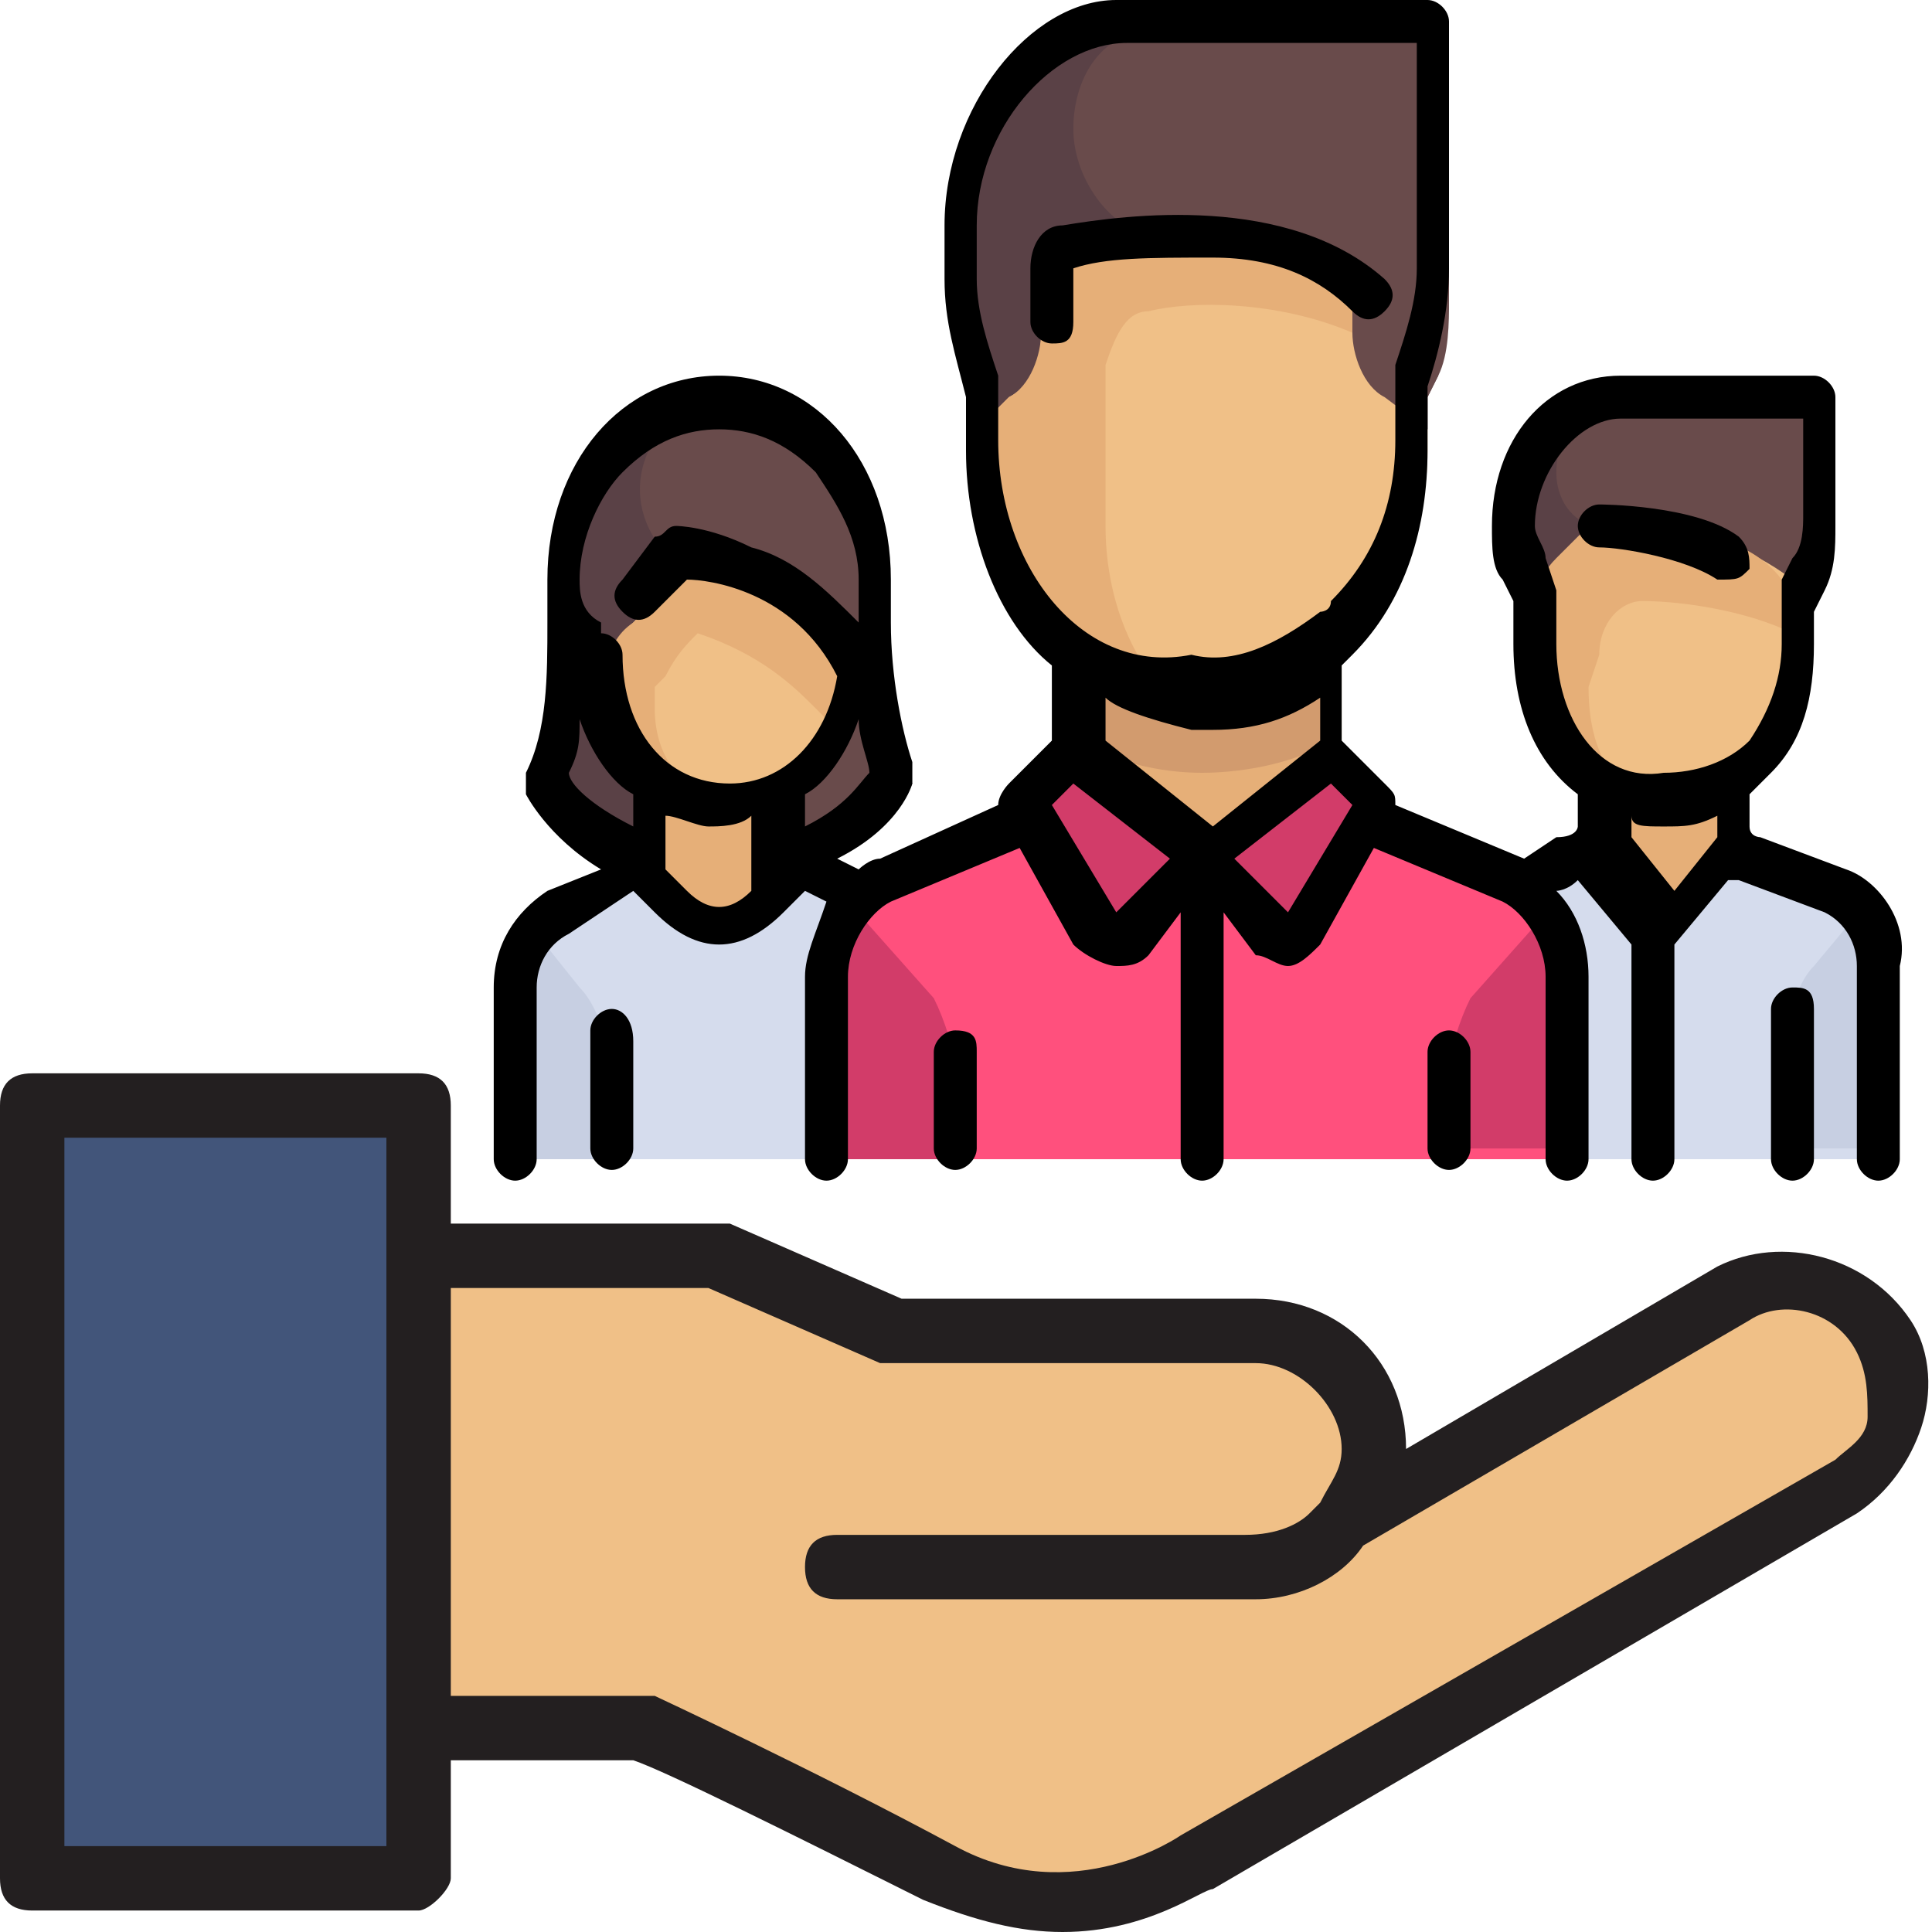 <?xml version="1.0" encoding="utf-8"?>
<!-- Generator: Adobe Illustrator 24.3.0, SVG Export Plug-In . SVG Version: 6.00 Build 0)  -->
<svg version="1.1" id="Layer_1" xmlns="http://www.w3.org/2000/svg" xmlns:xlink="http://www.w3.org/1999/xlink" x="0px" y="0px"
	 viewBox="0 0 18 18" style="enable-background:new 0 0 18 18;" xml:space="preserve">
<style type="text/css">
	.st0{fill:#694B4B;}
	.st1{fill:#5A4146;}
	.st2{fill:#E6AF78;}
	.st3{fill:#D5DCED;}
	.st4{fill:#F0C087;}
	.st5{fill:#C7CFE2;}
	.st6{fill:#FF507D;}
	.st7{fill:#D23C69;}
	.st8{fill:#D29B6E;}
	.st9{fill:#42557A;}
	.st10{fill:#231F20;}
</style>
<g>
	<path class="st0" d="M8.1,5.4C8.1,4.5,7.5,3.8,6.7,3.8S5.3,4.5,5.3,5.4c0,0.5,0,1.4-0.2,1.9c0,0,0.2,0.5,1,0.7l1.4,0
		c0.8-0.2,1-0.7,1-0.7C8.1,6.8,8.2,5.9,8.1,5.4z"/>
	<path class="st1" d="M6.5,5.4C5.7,4.9,5.9,4.1,6.4,3.8C5.8,3.9,5.3,4.6,5.3,5.4c0,0.5,0,1.4-0.2,1.9c0,0,0.2,0.5,1,0.7l0.6,0
		L6.5,5.4z"/>
	<path class="st2" d="M8.2,8.5L7.5,8.1C7.4,8.1,7.3,7.9,7.3,7.7l0-0.7H6.1v0.7c0,0.2-0.1,0.3-0.2,0.4L5.2,8.5C5,8.6,4.8,8.9,4.8,9.2
		v1.6h3.7V9.2C8.5,8.9,8.4,8.6,8.2,8.5z"/>
	<path class="st3" d="M8.5,9.2c0-0.3-0.1-0.5-0.3-0.6L7.5,8.1c0,0-0.1-0.1-0.1-0.1L7.2,8.4c-0.3,0.4-0.7,0.4-1,0L5.9,8.1
		c0,0-0.1,0.1-0.1,0.1L5.2,8.5C5,8.6,4.8,8.9,4.8,9.2v1.6h3.7L8.5,9.2L8.5,9.2z"/>
	<path class="st4" d="M6.7,7.5L6.7,7.5c-0.5,0-0.9-0.3-1.1-0.7c-0.1-0.3,0-0.7,0.2-0.9c0,0,0.1-0.1,0.1-0.1c0.1-0.1,0.2-0.3,0.3-0.4
		c0-0.1,0.1-0.2,0.2-0.1C7.2,5.4,7.7,5.8,7.8,6c0,0,0.1,0.1,0.1,0.2C7.9,6.9,7.3,7.5,6.7,7.5z"/>
	<path class="st2" d="M7.8,6C7.7,5.8,7.2,5.4,6.5,5.2c-0.1,0-0.2,0-0.2,0.1c0,0.1-0.1,0.2-0.2,0.3c0,0,0,0,0,0c0,0-0.1,0.1-0.1,0.1
		c0,0-0.1,0.1-0.1,0.1c-0.3,0.2-0.3,0.6-0.2,1c0.2,0.3,0.5,0.6,0.9,0.6C6.3,7.3,6.1,7,6.1,6.6V6.4c0,0,0.1-0.1,0.1-0.1
		C6.3,6.1,6.4,6,6.5,5.9c0.6,0.2,0.9,0.5,1.1,0.7c0,0,0.1,0.1,0.2,0.2c0.1-0.1,0.1-0.4,0.1-0.5C7.9,6.1,7.9,6.1,7.8,6z"/>
	<g>
		<path class="st5" d="M5,8.7C4.9,8.9,4.8,9,4.8,9.2v1.6h0.8V9.6c0-0.1-0.1-0.3-0.2-0.4L5,8.7z"/>
		<path class="st5" d="M8.4,8.7C8.5,8.9,8.5,9,8.5,9.2v1.6H7.7V9.6c0-0.1,0.1-0.3,0.2-0.4L8.4,8.7z"/>
	</g>
	<path class="st1" d="M14.1,4.7v0.2c0,0.2,0,0.4,0.1,0.6l0.3,1.1h0.6V4h-0.4C14.3,4,14.1,4.3,14.1,4.7z"/>
	<path class="st0" d="M16.9,5.1l-0.4,1.4l-1.6-1.6c-0.2,0-0.4-0.2-0.4-0.5l0,0c0-0.4,0.3-0.7,0.6-0.7h1.8v1
		C16.9,4.9,16.9,5,16.9,5.1z"/>
	<rect x="14.9" y="7.3" class="st2" width="1.2" height="1.4"/>
	<path class="st3" d="M17.1,8.2l-1-0.3l-0.6,0.8l-0.6-0.8l-1,0.3c-0.3,0.1-0.4,0.4-0.4,0.7v1.9h4.1V8.8C17.6,8.5,17.4,8.2,17.1,8.2z
		"/>
	<path class="st4" d="M15.5,7.5L15.5,7.5c-0.7,0-1.2-0.6-1.2-1.4l0,0c0-0.3,0.1-0.6,0.3-0.8l0.2-0.2C14.8,5,15,4.9,15.1,4.9
		c0.7,0,1.2,0.2,1.6,0.5c0.1,0.1,0.1,0.2,0.1,0.3v0.3C16.7,6.9,16.2,7.5,15.5,7.5z"/>
	<path class="st2" d="M14.9,6.1c0-0.3,0.2-0.5,0.4-0.5c0.4,0,1,0.1,1.4,0.3c0-0.1,0-0.4-0.1-0.5c-0.3-0.4-0.9-0.5-1.6-0.5h0l0,0
		c-0.1,0-0.2,0-0.3,0.1l-0.2,0.2c-0.2,0.2-0.3,0.5-0.3,0.8l0,0c0,0.6,0.4,1.2,0.9,1.3c-0.2-0.2-0.3-0.5-0.3-0.9L14.9,6.1L14.9,6.1z"
		/>
	<path class="st5" d="M16.7,9.5c0-0.2,0.1-0.4,0.2-0.5l0.5-0.6c0.1,0.1,0.1,0.3,0.1,0.4v1.9h-0.8V9.5z"/>
	<path class="st6" d="M14.1,8.2l-1.7-0.7L11.2,8L10,7.5L8.3,8.2C7.9,8.3,7.7,8.7,7.7,9.1v1.7h7V9.1C14.7,8.7,14.5,8.3,14.1,8.2z"/>
	<path class="st7" d="M14.5,8.4c0.1,0.2,0.2,0.4,0.2,0.6v1.7h-1.2V10c0-0.2,0.1-0.5,0.2-0.7L14.5,8.4z"/>
	<path class="st1" d="M13.5,2.7v-2c0-0.3-0.2-0.5-0.4-0.5h-2.5c-0.9,0-1.6,0.8-1.6,1.9v0.6c0,0.3,0,0.5,0.1,0.7l0.1,0.2
		c0,0.1,0,0.1,0,0.2V4h4.1V3.9c0-0.1,0-0.2,0-0.2l0.1-0.2C13.4,3.2,13.5,2.9,13.5,2.7z"/>
	<path class="st0" d="M10,1.2c0,0.5,0.4,1,0.8,1h0.1L11,4h2.3V3.9c0-0.1,0-0.2,0-0.2l0.1-0.2c0.1-0.2,0.1-0.5,0.1-0.7v-2
		c0-0.3-0.2-0.5-0.4-0.5h-2.2C10.3,0.2,10,0.7,10,1.2z"/>
	<rect x="10" y="5.9" class="st2" width="2.5" height="2.1"/>
	<path class="st8" d="M10,6.9c0.4,0.2,0.8,0.3,1.2,0.3s0.9-0.1,1.2-0.3V5.9H10V6.9L10,6.9z"/>
	<g>
		<path class="st7" d="M11.2,8l-0.7,0.7c-0.1,0.1-0.2,0.1-0.3,0l-0.7-1l0.2-0.4C9.8,7.1,9.9,7.1,10,7.1L11.2,8z"/>
		<path class="st7" d="M11.2,8l0.7,0.7c0.1,0.1,0.2,0.1,0.3,0l0.7-1l-0.2-0.4c-0.1-0.1-0.2-0.2-0.3-0.1L11.2,8z"/>
	</g>
	<path class="st4" d="M11.2,6.6L11.2,6.6c-1.1,0-2.1-1-2.1-2.3V4l0.3-0.3c0.2-0.1,0.3-0.3,0.3-0.6V2.3c0,0,1.6-0.7,2.9,0.5
		c0,0,0,0.2,0,0.3c0,0.2,0.1,0.5,0.3,0.6L13.3,4v0.2C13.3,5.5,12.3,6.6,11.2,6.6z"/>
	<path class="st7" d="M7.9,8.4C7.8,8.6,7.7,8.8,7.7,9.1v1.7h1.2V10c0-0.2-0.1-0.5-0.2-0.7L7.9,8.4z"/>
	<path class="st2" d="M10.7,2.9c0.4-0.1,1.2-0.1,1.9,0.2c0-0.1,0-0.3,0-0.3c-1.2-1.2-2.9-0.5-2.9-0.5v0.8c0,0.2-0.1,0.5-0.3,0.6
		L9.1,4v0.2c0,1.2,0.8,2.2,1.8,2.3h0c-0.4-0.4-0.6-1-0.6-1.6V3.4C10.4,3.1,10.5,2.9,10.7,2.9z"/>
	<path d="M16,5.4C16.1,5.4,16.1,5.4,16,5.4c0.2,0,0.2,0,0.3-0.1c0-0.1,0-0.2-0.1-0.3c-0.4-0.3-1.3-0.3-1.3-0.3
		c-0.1,0-0.2,0.1-0.2,0.2s0.1,0.2,0.2,0.2C15.1,5.1,15.7,5.2,16,5.4z"/>
	<path d="M17.2,8.1l-0.8-0.3c0,0-0.1,0-0.1-0.1V7.4c0.1-0.1,0.1-0.1,0.2-0.2c0.3-0.3,0.4-0.7,0.4-1.2V5.7L17,5.5
		c0.1-0.2,0.1-0.4,0.1-0.6V3.7c0-0.1-0.1-0.2-0.2-0.2h-1.8c-0.7,0-1.2,0.6-1.2,1.4v0c0,0.2,0,0.4,0.1,0.5l0.1,0.2V6
		c0,0.6,0.2,1.1,0.6,1.4l0,0.3c0,0,0,0.1-0.2,0.1L14.2,8L13,7.5c0-0.1,0-0.1-0.1-0.2l-0.4-0.4V6.2c0,0,0.1-0.1,0.1-0.1
		c0.5-0.5,0.7-1.2,0.7-1.9V3.6c0.1-0.3,0.2-0.7,0.2-1.1V0.2c0-0.1-0.1-0.2-0.2-0.2h-2.9C9.6,0,8.8,1,8.8,2.1v0.5
		c0,0.4,0.1,0.7,0.2,1.1v0.5c0,0.8,0.3,1.6,0.8,2v0.7L9.4,7.3c0,0-0.1,0.1-0.1,0.2L8.2,8C8.1,8,8,8.1,8,8.1L7.8,8
		c0.6-0.3,0.7-0.7,0.7-0.7c0-0.1,0-0.1,0-0.2C8.4,6.8,8.3,6.3,8.3,5.8c0-0.2,0-0.3,0-0.4C8.3,4.3,7.6,3.5,6.7,3.5S5.1,4.3,5.1,5.4
		c0,0.1,0,0.3,0,0.4c0,0.5,0,1-0.2,1.4c0,0.1,0,0.1,0,0.2c0,0,0.2,0.4,0.7,0.7L5.1,8.3C4.8,8.5,4.6,8.8,4.6,9.2v1.6
		c0,0.1,0.1,0.2,0.2,0.2S5,10.9,5,10.8V9.2C5,9,5.1,8.8,5.3,8.7l0.6-0.4l0.2,0.2c0.2,0.2,0.4,0.3,0.6,0.3c0.2,0,0.4-0.1,0.6-0.3
		l0.2-0.2l0.2,0.1C7.6,8.7,7.5,8.9,7.5,9.1v1.7c0,0.1,0.1,0.2,0.2,0.2c0.1,0,0.2-0.1,0.2-0.2V9.1c0-0.3,0.2-0.6,0.4-0.7l1.2-0.5
		l0.5,0.9C10.1,8.9,10.3,9,10.4,9c0,0,0,0,0,0c0.1,0,0.2,0,0.3-0.1L11,8.5v2.3c0,0.1,0.1,0.2,0.2,0.2c0.1,0,0.2-0.1,0.2-0.2V8.5
		l0.3,0.4C11.8,8.9,11.9,9,12,9c0,0,0,0,0,0c0.1,0,0.2-0.1,0.3-0.2l0.5-0.9l1.2,0.5c0.2,0.1,0.4,0.4,0.4,0.7v1.7
		c0,0.1,0.1,0.2,0.2,0.2c0.1,0,0.2-0.1,0.2-0.2V9.1c0-0.3-0.1-0.6-0.3-0.8l0,0c0,0,0.1,0,0.2-0.1l0.5,0.6v2c0,0.1,0.1,0.2,0.2,0.2
		c0.1,0,0.2-0.1,0.2-0.2v-2l0.5-0.6c0,0,0.1,0,0.1,0l0.8,0.3c0.2,0.1,0.3,0.3,0.3,0.5v1.8c0,0.1,0.1,0.2,0.2,0.2s0.2-0.1,0.2-0.2V9
		C17.8,8.6,17.5,8.2,17.2,8.1z M7.5,7.7l0-0.3C7.7,7.3,7.9,7,8,6.7c0,0.2,0.1,0.4,0.1,0.5C8,7.3,7.9,7.5,7.5,7.7z M5.4,5.4
		c0-0.4,0.2-0.8,0.4-1C6.1,4.1,6.4,4,6.7,4s0.6,0.1,0.9,0.4c0.2,0.3,0.4,0.6,0.4,1c0,0.1,0,0.3,0,0.4c0,0,0,0,0,0
		C7.7,5.5,7.4,5.2,7,5.1C6.6,4.9,6.3,4.9,6.3,4.9C6.2,4.9,6.2,5,6.1,5L5.8,5.4c-0.1,0.1-0.1,0.2,0,0.3s0.2,0.1,0.3,0l0.3-0.3
		c0.2,0,1,0.1,1.4,0.9c-0.1,0.6-0.5,1-1,1c-0.6,0-1-0.5-1-1.2c0-0.1-0.1-0.2-0.2-0.2c0,0,0,0,0,0c0,0,0,0,0-0.1
		C5.4,5.7,5.4,5.5,5.4,5.4z M5.3,7.2c0.1-0.2,0.1-0.3,0.1-0.5C5.5,7,5.7,7.3,5.9,7.4v0.3C5.5,7.5,5.3,7.3,5.3,7.2z M6.4,8.3L6.2,8.1
		c0-0.1,0-0.1,0-0.2V7.6c0.1,0,0.3,0.1,0.4,0.1c0.1,0,0.3,0,0.4-0.1l0,0.2c0,0.1,0,0.1,0,0.2L7,8.3C6.8,8.5,6.6,8.5,6.4,8.3z
		 M9.3,4.1V3.6c0,0,0-0.1,0-0.1C9.2,3.2,9.1,2.9,9.1,2.6V2.1c0-0.9,0.7-1.7,1.4-1.7h2.7v2.1c0,0.3-0.1,0.6-0.2,0.9c0,0,0,0.1,0,0.1
		v0.6c0,0.6-0.2,1.1-0.6,1.5c0,0.1-0.1,0.1-0.1,0.1c0,0,0,0,0,0c-0.4,0.3-0.8,0.5-1.2,0.4C10.1,6.3,9.3,5.3,9.3,4.1z M11.1,6.8
		c0.1,0,0.1,0,0.2,0c0.4,0,0.7-0.1,1-0.3v0.4l-1,0.8l-1-0.8V6.5C10.4,6.6,10.7,6.7,11.1,6.8z M10.4,8.5C10.4,8.5,10.4,8.5,10.4,8.5
		C10.4,8.5,10.4,8.5,10.4,8.5l-0.6-1L10,7.3L10.9,8L10.4,8.5z M12,8.5C12,8.5,12,8.5,12,8.5C12,8.6,12,8.5,12,8.5L11.5,8l0.9-0.7
		l0.2,0.2L12,8.5z M14.5,6V5.6c0,0,0-0.1,0-0.1l-0.1-0.3c0-0.1-0.1-0.2-0.1-0.3v0c0-0.5,0.4-1,0.8-1h1.7v0.9c0,0.1,0,0.3-0.1,0.4
		l-0.1,0.2c0,0,0,0.1,0,0.1v0.5c0,0.3-0.1,0.6-0.3,0.9c-0.2,0.2-0.5,0.3-0.8,0.3C14.9,7.3,14.5,6.7,14.5,6z M15.5,7.7
		C15.5,7.7,15.5,7.7,15.5,7.7c0.2,0,0.3,0,0.5-0.1v0.1c0,0,0,0.1,0,0.1l-0.4,0.5l-0.4-0.5c0,0,0-0.1,0-0.1l0-0.1
		C15.2,7.7,15.3,7.7,15.5,7.7z"/>
	<path d="M16.7,9.2c-0.1,0-0.2,0.1-0.2,0.2v1.4c0,0.1,0.1,0.2,0.2,0.2s0.2-0.1,0.2-0.2V9.4C16.9,9.2,16.8,9.2,16.7,9.2z"/>
	<path d="M5.7,9.4c-0.1,0-0.2,0.1-0.2,0.2v1.1c0,0.1,0.1,0.2,0.2,0.2c0.1,0,0.2-0.1,0.2-0.2V9.7C5.9,9.5,5.8,9.4,5.7,9.4z"/>
	<path d="M10,2.5C10,2.5,10,2.5,10,2.5c0.3-0.1,0.7-0.1,1.3-0.1c0.6,0,1,0.2,1.3,0.5c0.1,0.1,0.2,0.1,0.3,0c0.1-0.1,0.1-0.2,0-0.3
		C12,1.8,10.5,2,9.9,2.1c-0.2,0-0.3,0.2-0.3,0.4V3c0,0.1,0.1,0.2,0.2,0.2S10,3.2,10,3L10,2.5L10,2.5z"/>
	<path d="M8.9,9.6c-0.1,0-0.2,0.1-0.2,0.2v0.9c0,0.1,0.1,0.2,0.2,0.2s0.2-0.1,0.2-0.2V9.8C9.1,9.7,9.1,9.6,8.9,9.6z"/>
	<path d="M13.5,9.6c-0.1,0-0.2,0.1-0.2,0.2v0.9c0,0.1,0.1,0.2,0.2,0.2c0.1,0,0.2-0.1,0.2-0.2V9.8C13.7,9.7,13.6,9.6,13.5,9.6z"/>
</g>
<g>
	<rect x="0.4" y="10.4" class="st9" width="3.4" height="7.1"/>
	<path class="st4" d="M4.4,11.7l2.2,0l1.7,0.8l3.6,0c0,0,0.8,0.5,0.8,1s0.1,0.6,0.1,0.6l3.5-2c0,0,1-0.2,1.3,0.4
		c0.2,0.6,0.3,1.2-0.5,1.7c-0.7,0.4-6,3.4-6,3.4s-1.1,0.7-2.7-0.3c-1.6-1-2.6-1.1-2.6-1.1L4,16.2l-0.1-4.6L4.4,11.7z"/>
	<path class="st10" d="M17.8,12.3c-0.4-0.6-1.2-0.8-1.8-0.5c0,0,0,0,0,0l-2.9,1.7c0,0,0,0,0,0c0-0.8-0.6-1.4-1.4-1.4H8.4l-1.6-0.7
		c0,0-0.1,0-0.1,0H3.9c-0.2,0-0.3,0.1-0.3,0.3c0,0.2,0.1,0.3,0.3,0.3h2.7l1.6,0.7c0,0,0.1,0,0.1,0h3.4c0.4,0,0.8,0.4,0.8,0.8
		c0,0.2-0.1,0.3-0.2,0.5c0,0-0.1,0.1-0.1,0.1c-0.1,0.1-0.3,0.2-0.6,0.2H7.8c-0.2,0-0.3,0.1-0.3,0.3c0,0.2,0.1,0.3,0.3,0.3h3.9
		c0.4,0,0.8-0.2,1-0.5l3.6-2.1c0,0,0,0,0,0c0,0,0,0,0,0c0.3-0.2,0.8-0.1,1,0.3c0.1,0.2,0.1,0.4,0.1,0.6c0,0.2-0.2,0.3-0.3,0.4
		c0,0,0,0,0,0L11,17.1c0,0,0,0,0,0c0,0-1,0.7-2.1,0.1c-1.3-0.7-2.8-1.4-2.8-1.4c0,0-0.1,0-0.1,0l-2.1,0c-0.2,0-0.3,0.1-0.3,0.3
		c0,0.2,0.1,0.3,0.3,0.3l2,0c0.3,0.1,1.5,0.7,2.7,1.3C9.1,17.9,9.5,18,9.9,18c0.8,0,1.3-0.4,1.4-0.4l6-3.5c0,0,0,0,0,0c0,0,0,0,0,0
		c0.3-0.2,0.5-0.5,0.6-0.8C18,13,18,12.6,17.8,12.3z"/>
	<g>
		<path class="st10" d="M3.9,17.8H0.3c-0.2,0-0.3-0.1-0.3-0.3v-7.2C0,10.1,0.1,10,0.3,10h3.6c0.2,0,0.3,0.1,0.3,0.3v7.2
			C4.2,17.6,4,17.8,3.9,17.8z M0.6,17.2h3v-6.6h-3V17.2z"/>
	</g>
</g>
</svg>
